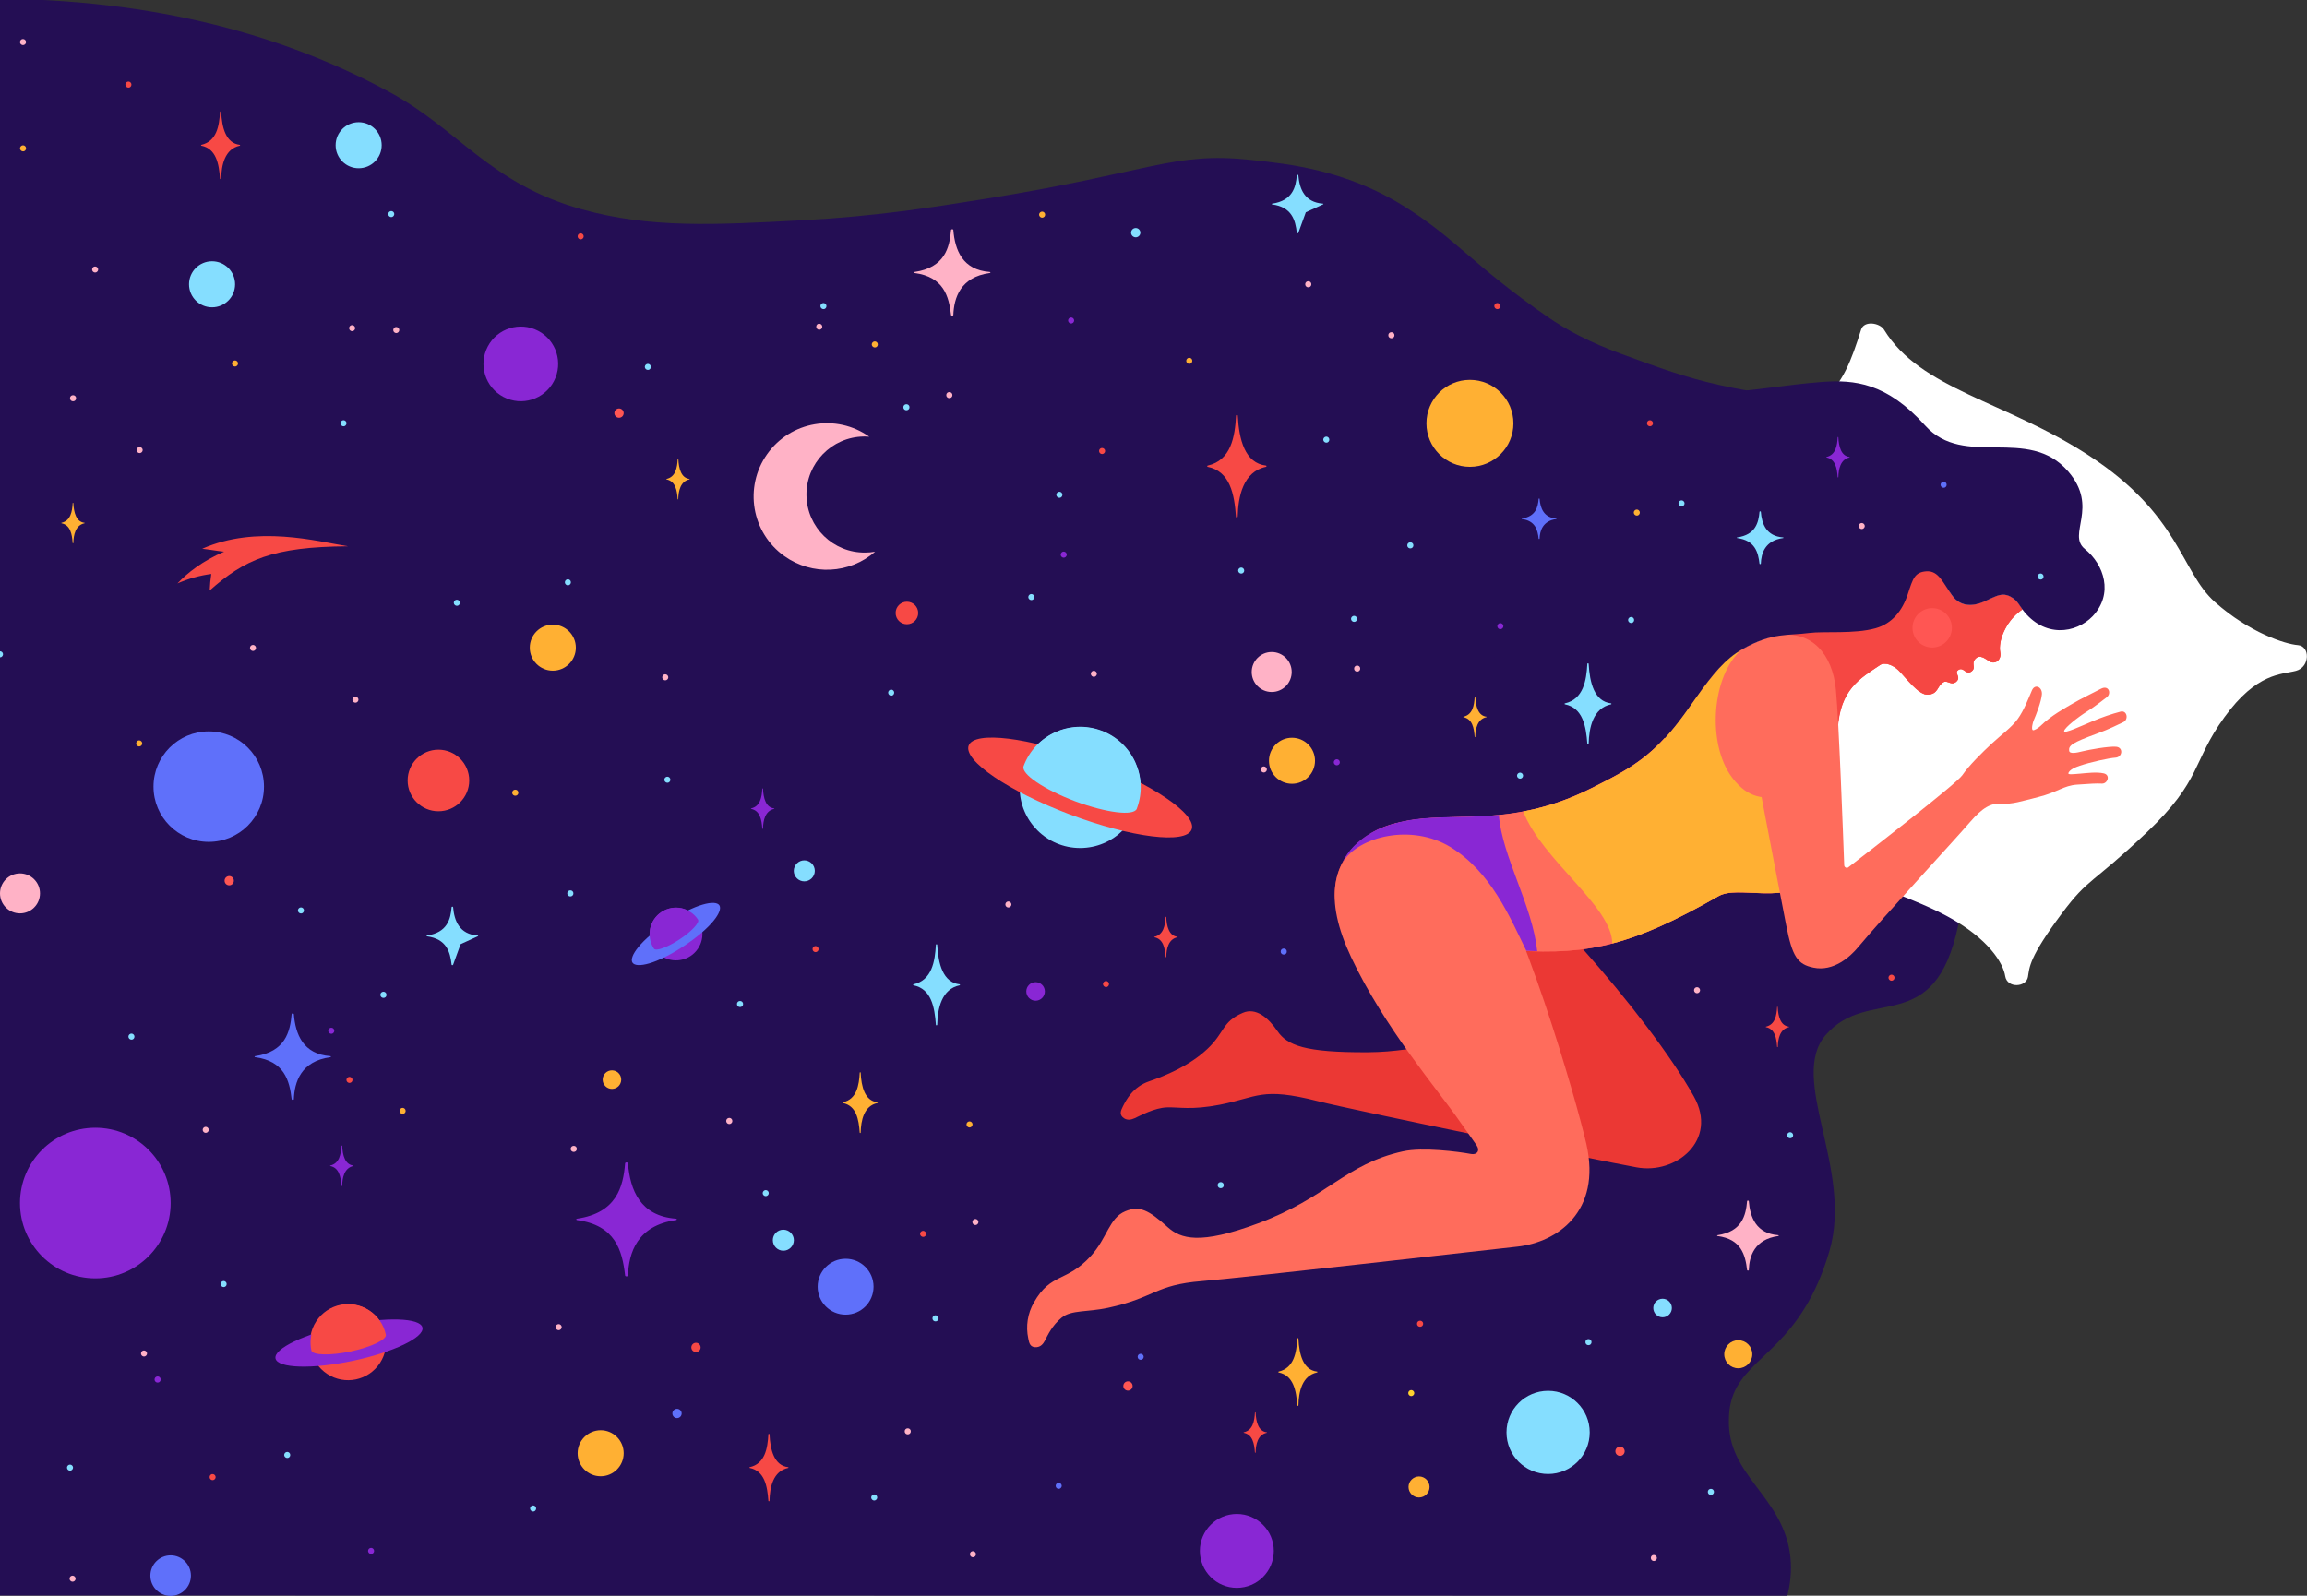 <?xml version="1.0" encoding="utf-8"?>
<!-- Generator: Adobe Illustrator 25.2.3, SVG Export Plug-In . SVG Version: 6.00 Build 0)  -->
<svg version="1.1" id="Layer_1" xmlns="http://www.w3.org/2000/svg" xmlns:xlink="http://www.w3.org/1999/xlink" x="0px" y="0px"
	 viewBox="0 0 2434.7 1684.5" style="enable-background:new 0 0 2434.7 1684.5;" xml:space="preserve">
<rect x="0" y="0" width="2434.7" height="1684.5" fill="#333333" stroke="none"/>
<style type="text/css">
	.st0{fill:#240E54;}
	.st1{fill:#0C1135;}
	.st2{fill:#8927D4;}
	.st3{fill:#5F70FA;}
	.st4{fill:#FFFFFF;}
	.st5{fill:#EB3834;}
	.st6{fill:#FF5653;}
	.st7{fill:#FF6C5C;}
	.st8{fill:#F54743;}
	.st9{fill:#FFB033;}
	.st10{fill:#FFB2C6;}
	.st11{fill:#85DEFF;}
	.st12{fill:#F74945;}
	.st13{fill:#FFD22F;}
	.st14{fill:#F74944;}
</style>
<path class="st0" d="M0-1.3c184.8,1.5,317.6,47.7,411.8,98.9c72.3,39.3,105.6,96.4,201.9,123.3c72.4,20.2,139.7,16.6,233.7,11.6
	c76.2-4.1,134-13.2,191.9-22.5c176.1-28.3,198.2-50,280.8-41.2c40.5,4.3,99.9,10.6,160.8,48.4c55.5,34.4,73,62.4,152.5,117.4
	c19.6,13.6,44,26.7,77.9,39.1c81.5,29.9,102.8,38.1,273.4,57.9c100.1,11.6,156.8,51.6,190.4,94.9c51.1,66-17.6,154.5-69.6,99.8
	c0,0-19.2,256.9-38.8,350.1c-25.2,120.1-94,63.6-139.8,116c-40.2,45.9,29.1,142,3.8,228.2c-29.4,100.3-85,109.5-101.4,151.5
	c-4.9,12.7-4.6,23.5-4.7,26.5c-1.7,59.9,57.6,80.8,64.8,144.3c1,8.8,1.5,23.2-3.1,41.6c-632.2-0.1-1264.3-0.1-1896.5-0.2
	C-6.7,1122.4-3.4,560.6,0-1.3z"/>
<path class="st1" d="M-128.4,1772.4"/>
<path class="st1" d="M132.2,1967.3"/>
<path class="st1" d="M-146,1779.8"/>
<ellipse class="st2" cx="100.6" cy="1270" rx="79.5" ry="79.5"/>
<path class="st3" d="M158.7,1663.3c0,11.8,9.6,21.4,21.4,21.4c11.8,0,21.4-9.6,21.4-21.4s-9.6-21.4-21.4-21.4
	S158.7,1651.5,158.7,1663.3L158.7,1663.3z"/>
<circle class="st2" cx="1305.3" cy="1637.2" r="39"/>
<path class="st1" d="M1795.2,47.6"/>
<path class="st4" d="M2204.4,480.8c96.6,62.8,96.9,122.5,133.2,154.8s74.3,44.4,87.4,45.4s13.1,23.2-2,27.2s-41.2,1.6-75.5,49
	s-23.4,66-81.9,121.5s-61.1,47.3-89.8,85.8c-34.8,46.7-33.9,56.6-35.6,66.8c-1.9,11.1-22,12.2-24-0.9s-17-39.6-62.4-63.8
	c-45.4-24.2-95.8-33.3-138.2-71.6s-117.7-168.8-153.3-206c-26.9-28-56.9-34.2-68.6-36.9c-5.9-1.4-9.2-18.7-1.1-21.7
	s59.6,2.1,107-63.5s88.6-116.1,122.6-143.3c22.8-18.3,31.9-43.9,41.9-75.6c3.1-10,19.8-7.2,24.2,0
	C2026.8,411.1,2115.9,423.2,2204.4,480.8z"/>
<path class="st5" d="M1185,1168.1c3.4-6.8,10.5-20.7,27.7-26.6s42.4-16.3,61.3-34s15.3-28.7,37.6-38.3c13.9-6,26.9,5.2,36.5,19.2
	c10.4,15.2,29.2,22.7,95,22.4c60.2-0.2,87.8-20.2,120.9,2.1c9.8,6.6-47.8-28-109-83.2c-49.5-44.6-59.3-97.5-29.2-132.6
	c22-25.7,67.6-43.3,113-17.3c64,36.6,201.8,193.5,248.8,277.6c26,46.4-18.9,82.6-60.4,74.9c-48.6-9-297.2-59.9-336.5-69.9
	c-59.7-15.2-63.2-4-103.4,3.8c-30.1,5.8-42.6,2.4-55.7,2.8s-28,8.6-34.1,11.4c-3.7,1.7-7.4,2.3-10.9,0.3
	C1180.6,1177,1182.9,1172.4,1185,1168.1z"/>
<path class="st6" d="M1680.4,831.7c41.8-21.1,66-33.5,101.6-84.3c22.5-32.1,36.6-50.9,57.2-62.4c33.2-18.4,47.9-13.6,71.4-18.1
	c15.2-2.9,21.3-2.3,46.6-25.1c6.5-5.7,12-12.5,16.4-20c10.8,1.7,22.5-0.1,34.4-7.6c11.7-7.4,8.9-15.3,27.3-14.2
	c13,0.8,15.1,15.3,24.7,28.7c8.9,12.5,22.2,11.4,32.8,6.8c14.2-6,21.3-12.4,33.3-2.5c3.4,2.8,5.8,6.5,8.1,10.4
	c-1.2,0.8-2.6,1.9-4.4,3.4c-12.7,10.3-21.2,29.1-18.9,41.9c1.5,8.2-5.5,12.7-10.9,9.7c-4.3-2.4-10.4-8.5-15.5-2.7
	c-4.6,5.2,1.4,9.2-4,13.1c-5.9,4.3-8.2-5.5-13.9-1.5c-4.8,3.3,3.8,7.5-2.4,12.6c-5.1,4.1-9.1-2.3-13.3,0.3
	c-7.2,4.5-5.1,12.4-16.4,13.1c-9.9,0.6-23.4-18.4-30.9-25.7c-5.6-5.5-14.4-9-19.5-5.6c-21.3,14.3-43,25.9-44.9,69.9
	c-0.7,16.9-6.4,30-5.7,67.9c0.6,29.5,7.1,70-12.8,86.2c-38.1,30.9-85.5,7.7-107.3,20.1c-87.9,50-133.7,62.6-213.7,57.2
	c-21-41.9-156.2-76.1-150.9-124.5C1511.8,845.7,1577.7,883.6,1680.4,831.7z"/>
<path class="st7" d="M1449.1,878.6c62.6-32.9,128.6,4.9,231.3-47c20.5-10.3,36.7-18.6,52.1-30.3c9.2,24,21.6,46.7,36.7,67.5
	c10.3,15.5,31,25.8,46.5,31c31,5.2,67.1,0,67.1-31c9-67.1,6.2-134.3-4.7-198c10.9-1.7,20.6-1.6,32.4-3.9
	c15.2-2.9,21.3-2.3,46.6-25.1c6.5-5.7,12-12.5,16.4-20c10.8,1.7,22.5-0.1,34.4-7.6c11.7-7.4,8.9-15.3,27.3-14.2
	c13,0.8,15.1,15.3,24.7,28.7c8.9,12.5,22.2,11.4,32.8,6.8c14.2-6,21.3-12.4,33.3-2.5c3.4,2.8,5.8,6.5,8.1,10.4
	c-1.2,0.8-2.6,1.9-4.4,3.4c-12.7,10.3-21.2,29.1-18.9,41.9c1.5,8.2-5.5,12.7-10.9,9.7c-4.3-2.4-10.4-8.5-15.5-2.7
	c-4.6,5.2,1.4,9.2-4,13.1c-5.9,4.4-8.2-5.5-13.9-1.5c-4.8,3.3,3.8,7.5-2.4,12.6c-5.1,4.1-9.1-2.3-13.3,0.3
	c-7.2,4.5-5.1,12.4-16.4,13.1c-9.9,0.6-23.4-18.4-30.9-25.7c-5.6-5.5-14.4-9-19.5-5.6c-21.3,14.3-43,25.9-44.9,69.9
	c-0.7,16.9-6.4,30-5.7,67.9c0.6,29.5,7.1,70-12.8,86.2c-38.1,30.9-85.5,7.7-107.3,20.1c-87.9,50-133.7,62.6-213.7,57.2
	C1579.1,961.3,1443.9,927.1,1449.1,878.6z"/>
<path class="st7" d="M1882.9,868.8c0,31-36.2,36.2-67.1,31c-15.5-5.2-36.2-15.5-46.5-31c-15.2-20.8-27.5-43.4-36.7-67.5
	c16.1-12.2,31.3-28.1,49.5-54c22.5-32.1,36.6-50.9,57.2-62.4c16.4-9.1,28.3-12.5,39-14.2C1889.2,734.5,1891.9,801.7,1882.9,868.8z"
	/>
<path class="st8" d="M1899.1,674.9c0-3.1-8.3-7-28.6-2.6c14.4-3.4,25.6-2.6,40.2-5.4c15.2-2.9,22.9,2.5,48.2-20.3
	c7.6-6.9,8.3-21.7,14.8-24.8c9.9-4.7,22.5-0.1,34.4-7.6c11.7-7.4,8.9-15.3,27.3-14.2c13,0.8,15.1,15.3,24.7,28.7
	c8.9,12.5,22.2,11.4,32.8,6.8c14.2-6,21.3-12.4,33.3-2.5c3.4,2.8,5.8,6.5,8.1,10.4c-1.2,0.8-2.6,1.9-4.4,3.4
	c-12.7,10.3-21.2,29.1-18.9,41.9c1.5,8.2-5.5,12.7-10.9,9.7c-4.3-2.4-10.4-8.5-15.5-2.7c-4.6,5.2,1.4,9.2-4,13.1
	c-5.9,4.4-8.2-5.5-13.9-1.5c-4.8,3.3,3.8,7.5-2.4,12.6c-5.1,4.1-9.1-2.3-13.3,0.3c-7.2,4.5-5.1,12.4-16.4,13.1
	c-9.9,0.6-23.4-18.4-30.9-25.7c-5.6-5.5-14.4-9-19.5-5.6c-20.8,14-41.8,25.4-44.6,66.7C1918.5,741.1,1909.1,711.6,1899.1,674.9z"/>
<path class="st6" d="M2032.1,682.3c10.8,3.9,22.7-1.7,26.6-12.5s-1.7-22.7-12.5-26.6c-10.8-3.9-22.7,1.7-26.6,12.5l0,0l0,0
	C2015.7,666.5,2021.3,678.4,2032.1,682.3L2032.1,682.3L2032.1,682.3L2032.1,682.3z"/>
<path class="st9" d="M1895.3,833.1C1895.2,832,1895.6,832.1,1895.3,833.1z"/>
<path class="st9" d="M1680.4,831.7c41.8-21.1,66-33.5,101.6-84.3c22.1-31.5,36.2-50.3,56.2-61.8c-32,27.5-37,100-10,135.5
	c17.4,23,35,22.2,51.9,19.4c11.8-1.9,14.7-5.7,15.2-7.4c0.1,1.8,1.2,6.6,7.2,17.1c5.6,9.7,10.2,56.3,9,82.2
	c-36.2,20.8-77.7,2.2-97.8,13.6c-45,25.6-79,41.4-112.2,49.9c-0.1-39-74-87.9-94-139.3C1632.9,851.9,1657.5,843.4,1680.4,831.7z"/>
<path class="st7" d="M1085.2,1413c-2.8-13-0.7-26.5,5.9-38c18.1-31.9,34.4-20.9,60.2-49.2c17.4-19.2,19.2-40,36.2-47.1
	c15.3-6.4,24.8-1.2,44.8,16.7c13.8,12.3,33.7,19,95.5-4c73.1-27.2,91.8-62.5,152.8-76c21-4.6,58.6,0.3,71.9,2.8
	c6,1.1,9.9-3.1,5.7-9.4c-5.5-8.1-8.7-12.1-17.5-24.8c-23.2-33.6-79.9-99.2-114.9-173.8c-28.3-60.3-22.8-104.2,23.5-131.5
	c29.2-17.2,79.2-20.4,110.9,21.2c44.8,58.5,103.4,261.3,114,307.9c16.1,71.5-30.9,103.6-72.9,108.2s-292.4,33.2-332.9,36.4
	c-49.9,4-49.1,17.4-99.1,28.2c-21.9,4.7-38.7,2.1-48.8,10.3s-14.7,18.4-17.8,24.4c-1.9,3.6-4.5,6.4-8.5,6.8
	C1087.1,1422.8,1086.1,1417.8,1085.2,1413z"/>
<path class="st7" d="M1878.5,671c33.2-5.4,55.4,19.4,59,56.9c3.2,33.3,7.8,158,8.8,185.5c0,1.5,1.3,2.7,2.8,2.7l0,0l0,0
	c0.6,0,1.2-0.2,1.6-0.6c21.2-16.3,114.1-88.1,120.2-97.1c6.9-10.2,21.3-24.3,31.2-33.5s20.6-16.7,27.3-25.9s11.8-22.8,15-30.2
	s11.2-3.5,10.5,4.3s-6.1,21.6-8.6,27.3c-0.9,2-2.7,8.9-1.1,10.3c1.2,1,6.5-2.6,8.1-4.2c11.2-11.1,26.5-19.3,34.5-24
	s20.9-11,29.4-15.4s11.3,5.2,6.1,9c-3.6,2.6-12.1,9.6-21.1,15.2s-22.8,16.5-23.8,20.2c-1.1,4,18.7-5.5,30.4-10.3
	c9.5-4,19.3-7.4,29.2-10c6.9-1.6,8.7,8.5,2.7,11.2s-13.8,7-28.1,12.2c-25.6,9.4-29.7,12.3-28.9,18c0.6,3.6,7.8,2.1,14.2,0.5
	s27.1-5.4,35.2-4.8s6.8,11-0.4,11.5s-26.4,4.7-37.6,8.5c-8.2,2.7-11.2,5.3-12.2,7.7c-0.9,2,4.3,1.3,12.2,0.7c7-0.6,17.7-2,25.1-0.3
	s4.1,11.1-2,10.8s-11.9,0.1-26.2,1.1s-20.5,8-40.9,13.1c-17.6,4.4-27.7,7.8-38.8,7s-20,4.1-33.1,19.3
	c-19.2,22.2-91.3,99.9-118.4,132.4c-8.1,9.8-25.7,25.8-46.9,21.4c-17-3.5-22.4-11.6-28.9-45.1c-6.6-34.6-39.8-203.5-43-233
	C1837.7,704.4,1846.5,676.1,1878.5,671z"/>
<path class="st0" d="M2134.4,643.4c-2.7-3.6-4.7-7.6-8.1-10.4c-12.1-9.9-19.2-3.6-33.3,2.5c-10.6,4.5-23.9,5.6-32.8-6.8
	c-9.6-13.3-14.2-26.5-27.2-25.6c-12.4,0.9-14.2,7.6-19.6,24.1c-5.7,17.4-16.5,31.1-34,36c-22.4,6.3-54.7,3-70,5
	c-23.2,3.1-38.2-0.9-70,16.8l-1,0.6l0,0c-17.5,10-30.4,25.6-48.2,50.5c-2.5,3.6-5.2,7.3-8,11.3c-6.7,9.5-13,17.7-19,24.8
	c-2.1,2.4-4.1,4.7-6.1,6.9l-186.6-88.2l167.6-300c40.2,40,111.2,17.7,184.8,12.3c34.3-2.5,68.2,0.8,108.8,46
	c41.4,46,108.6-0.5,150.9,48.4c33.1,38.2-1.5,66.4,17.6,81.9c20.4,16.5,30.6,47.3,8.3,71C2190.9,668.8,2157.2,673.8,2134.4,643.4z"
	/>
<circle class="st10" cx="1342.1" cy="709.4" r="21.1"/>
<path class="st3" d="M862.9,1358.3c0,16.3,13.2,29.5,29.5,29.5s29.5-13.2,29.5-29.5s-13.2-29.5-29.5-29.5
	C876.2,1328.8,862.9,1342,862.9,1358.3L862.9,1358.3z"/>
<circle class="st9" cx="645.8" cy="1139.7" r="9.8"/>
<circle class="st11" cx="1754.6" cy="1380.8" r="9.8"/>
<path class="st6" d="M1185.5,1463.1c0,2.7,2.2,4.9,4.9,4.9s4.9-2.2,4.9-4.9s-2.2-4.9-4.9-4.9l0,0
	C1187.7,1458.2,1185.5,1460.4,1185.5,1463.1L1185.5,1463.1L1185.5,1463.1L1185.5,1463.1z"/>
<path class="st3" d="M709.6,1492.1c0,2.7,2.2,4.9,4.9,4.9s4.9-2.2,4.9-4.9c0-2.7-2.2-4.9-4.9-4.9l0,0
	C711.8,1487.2,709.6,1489.4,709.6,1492.1L709.6,1492.1z"/>
<path class="st6" d="M1704.8,1532c0,2.7,2.2,4.9,4.9,4.9s4.9-2.2,4.9-4.9s-2.2-4.9-4.9-4.9l0,0
	C1707,1527.1,1704.8,1529.2,1704.8,1532L1704.8,1532z"/>
<path class="st6" d="M237,929.7c0,2.7,2.2,4.9,4.9,4.9s4.9-2.2,4.9-4.9s-2.2-4.9-4.9-4.9S237,927,237,929.7L237,929.7z"/>
<path class="st10" d="M263.8,684c0,1.8,1.5,3.2,3.2,3.2s3.2-1.5,3.2-3.2s-1.5-3.2-3.2-3.2l0,0C265.3,680.8,263.8,682.2,263.8,684
	L263.8,684z"/>
<path class="st10" d="M144.2,475.1c0,1.8,1.5,3.2,3.2,3.2s3.2-1.5,3.2-3.2s-1.5-3.2-3.2-3.2l0,0l0,0
	C145.7,471.8,144.2,473.3,144.2,475.1L144.2,475.1L144.2,475.1z"/>
<path class="st9" d="M143.7,784.8c0,1.8,1.5,3.2,3.2,3.2s3.2-1.5,3.2-3.2s-1.5-3.2-3.2-3.2l0,0C145.2,781.5,143.8,783,143.7,784.8
	L143.7,784.8L143.7,784.8L143.7,784.8z"/>
<path class="st10" d="M371.9,738.6c0,1.8,1.5,3.2,3.2,3.2s3.2-1.5,3.2-3.2s-1.5-3.2-3.2-3.2l0,0
	C373.4,735.4,371.9,736.8,371.9,738.6z"/>
<path class="st10" d="M1151.2,711.3c0,1.8,1.5,3.2,3.2,3.2s3.2-1.5,3.2-3.2s-1.5-3.2-3.2-3.2l0,0l0,0
	C1152.6,708.1,1151.2,709.5,1151.2,711.3L1151.2,711.3L1151.2,711.3z"/>
<path class="st10" d="M213.9,1192.7c0,1.8,1.5,3.2,3.2,3.2s3.2-1.5,3.2-3.2s-1.5-3.2-3.2-3.2l0,0
	C215.4,1189.5,213.9,1190.9,213.9,1192.7L213.9,1192.7z"/>
<path class="st10" d="M368.4,346.4c0,1.8,1.5,3.2,3.2,3.2s3.2-1.5,3.2-3.2s-1.5-3.2-3.2-3.2l0,0
	C369.8,343.2,368.4,344.6,368.4,346.4L368.4,346.4L368.4,346.4z"/>
<path class="st12" d="M221.2,1559.3c0,1.8,1.5,3.2,3.2,3.2s3.2-1.5,3.2-3.2s-1.5-3.2-3.2-3.2l0,0
	C222.6,1556,221.2,1557.5,221.2,1559.3L221.2,1559.3z"/>
<path class="st10" d="M586.4,1401c0,1.8,1.5,3.2,3.2,3.2s3.2-1.5,3.2-3.2s-1.5-3.2-3.2-3.2C587.8,1397.8,586.4,1399.2,586.4,1401
	L586.4,1401z"/>
<path class="st12" d="M609.6,249.5c0,1.8,1.5,3.2,3.2,3.2s3.2-1.5,3.2-3.2s-1.5-3.2-3.2-3.2l0,0l0,0
	C611.1,246.2,609.6,247.7,609.6,249.5z"/>
<path class="st10" d="M698.9,715c0,1.8,1.5,3.2,3.2,3.2s3.2-1.5,3.2-3.2s-1.5-3.2-3.2-3.2l0,0l0,0
	C700.4,711.7,698.9,713.2,698.9,715L698.9,715L698.9,715z"/>
<path class="st10" d="M415,348.4c0,1.8,1.5,3.2,3.2,3.2s3.2-1.5,3.2-3.2s-1.5-3.2-3.2-3.2l0,0C416.5,345.1,415.1,346.6,415,348.4
	L415,348.4L415,348.4L415,348.4z"/>
<circle class="st9" cx="543.8" cy="836.8" r="3.2"/>
<path class="st10" d="M1061,954.8c0,1.8,1.5,3.2,3.2,3.2s3.2-1.5,3.2-3.2s-1.5-3.2-3.2-3.2l0,0l0,0
	C1062.5,951.6,1061,953,1061,954.8z"/>
<circle class="st10" cx="1001.9" cy="417.1" r="3.2"/>
<path class="st2" d="M1119.4,585.5c0,1.8,1.5,3.2,3.2,3.2s3.2-1.5,3.2-3.2s-1.5-3.2-3.2-3.2l0,0l0,0
	C1120.9,582.2,1119.5,583.7,1119.4,585.5L1119.4,585.5L1119.4,585.5z"/>
<path class="st10" d="M148.8,1428.8c0,1.8,1.5,3.2,3.2,3.2s3.2-1.5,3.2-3.2s-1.5-3.2-3.2-3.2l0,0
	C150.3,1425.5,148.8,1427,148.8,1428.8L148.8,1428.8z"/>
<path class="st10" d="M73.4,1666.5c0,1.8,1.5,3.2,3.2,3.2c1.8,0,3.2-1.5,3.2-3.2s-1.5-3.2-3.2-3.2
	C74.8,1663.3,73.4,1664.7,73.4,1666.5L73.4,1666.5z"/>
<path class="st10" d="M1330.6,812.3c0,1.8,1.5,3.2,3.2,3.2s3.2-1.5,3.2-3.2s-1.5-3.2-3.2-3.2C1332.1,809,1330.6,810.5,1330.6,812.3
	C1330.6,812.2,1330.6,812.3,1330.6,812.3z"/>
<path class="st10" d="M97.2,284.5c0,1.8,1.5,3.2,3.2,3.2s3.2-1.5,3.2-3.2s-1.5-3.2-3.2-3.2l0,0l0,0
	C98.7,281.2,97.2,282.7,97.2,284.5L97.2,284.5L97.2,284.5z"/>
<path class="st12" d="M857.5,1001.9c0,1.8,1.5,3.2,3.2,3.2s3.2-1.5,3.2-3.2s-1.5-3.2-3.2-3.2l0,0
	C859,998.7,857.5,1000.1,857.5,1001.9L857.5,1001.9L857.5,1001.9z"/>
<circle class="st10" cx="605.5" cy="1212.8" r="3.2"/>
<circle class="st10" cx="958" cy="1511" r="3.2"/>
<path class="st12" d="M1738.1,446.8c0,1.8,1.5,3.2,3.2,3.2s3.2-1.5,3.2-3.2s-1.5-3.2-3.2-3.2l0,0
	C1739.6,443.5,1738.1,445,1738.1,446.8L1738.1,446.8z"/>
<path class="st10" d="M766.4,1183.3c0,1.8,1.4,3.3,3.2,3.3s3.3-1.4,3.3-3.2c0-1.8-1.4-3.3-3.2-3.3c0,0,0,0-0.1,0
	C767.8,1180.1,766.4,1181.6,766.4,1183.3C766.3,1183.4,766.3,1183.4,766.4,1183.3L766.4,1183.3z"/>
<path class="st13" d="M1486.2,1470.6c0,1.8,1.5,3.2,3.2,3.2s3.2-1.5,3.2-3.2s-1.5-3.2-3.2-3.2l0,0
	C1487.7,1467.4,1486.2,1468.8,1486.2,1470.6L1486.2,1470.6z"/>
<path class="st10" d="M861.4,344.9c0,1.8,1.5,3.2,3.2,3.2s3.2-1.5,3.2-3.2s-1.5-3.2-3.2-3.2l0,0l0,0
	C862.8,341.6,861.4,343,861.4,344.9C861.4,344.8,861.4,344.8,861.4,344.9L861.4,344.9L861.4,344.9z"/>
<path class="st10" d="M1023.6,1640.7c0,1.8,1.5,3.2,3.2,3.2s3.2-1.5,3.2-3.2s-1.5-3.2-3.2-3.2l0,0
	C1025.1,1637.4,1023.6,1638.8,1023.6,1640.7C1023.6,1640.6,1023.6,1640.6,1023.6,1640.7z"/>
<path class="st10" d="M1742.2,1644.7c0,1.8,1.5,3.2,3.2,3.2s3.2-1.5,3.2-3.2s-1.5-3.2-3.2-3.2l0,0
	C1743.6,1641.4,1742.2,1642.8,1742.2,1644.7C1742.2,1644.6,1742.2,1644.6,1742.2,1644.7L1742.2,1644.7z"/>
<circle class="st3" cx="1354.8" cy="1004.5" r="3.2"/>
<circle class="st10" cx="1432.3" cy="705.8" r="3.2"/>
<path class="st2" d="M1580.2,661c0,1.8,1.5,3.2,3.2,3.2s3.2-1.5,3.2-3.2s-1.5-3.2-3.2-3.2l0,0l0,0
	C1581.7,657.8,1580.3,659.2,1580.2,661L1580.2,661z"/>
<path class="st12" d="M1159.9,476.1c0,1.8,1.5,3.2,3.2,3.2s3.2-1.5,3.2-3.2s-1.5-3.2-3.2-3.2l0,0l0,0
	C1161.4,472.8,1159.9,474.3,1159.9,476.1L1159.9,476.1L1159.9,476.1z"/>
<circle class="st10" cx="1468.4" cy="353.9" r="3.2"/>
<path class="st10" d="M1961.6,555.3c0,1.8,1.5,3.2,3.2,3.2s3.2-1.5,3.2-3.2s-1.5-3.2-3.2-3.2l0,0
	C1963.1,552.1,1961.6,553.5,1961.6,555.3L1961.6,555.3z"/>
<circle class="st12" cx="1498.7" cy="1397.4" r="3.2"/>
<path class="st3" d="M1200.6,1432.3c0,1.8,1.5,3.2,3.2,3.2s3.2-1.5,3.2-3.2s-1.5-3.2-3.2-3.2l0,0
	C1202.1,1429,1200.6,1430.5,1200.6,1432.3C1200.6,1432.2,1200.6,1432.3,1200.6,1432.3z"/>
<path class="st10" d="M1026.2,1290c0,1.8,1.5,3.2,3.2,3.2s3.2-1.5,3.2-3.2s-1.5-3.2-3.2-3.2l0,0l0,0
	C1027.7,1286.8,1026.2,1288.2,1026.2,1290L1026.2,1290L1026.2,1290z"/>
<path class="st3" d="M1114.1,1568.5c0,1.8,1.5,3.2,3.2,3.2s3.2-1.5,3.2-3.2s-1.5-3.2-3.2-3.2S1114.1,1566.7,1114.1,1568.5
	L1114.1,1568.5z"/>
<path class="st9" d="M1023.2,1183.8c1.8,0,3.2,1.5,3.2,3.2s-1.5,3.2-3.2,3.2c-1.8,0-3.2-1.5-3.2-3.2S1021.4,1183.8,1023.2,1183.8z"
	/>
<path class="st10" d="M1787.8,1045.3c0,1.8,1.5,3.2,3.2,3.2s3.2-1.5,3.2-3.2s-1.5-3.2-3.2-3.2l0,0
	C1789.2,1042.1,1787.8,1043.5,1787.8,1045.3L1787.8,1045.3L1787.8,1045.3z"/>
<path class="st11" d="M707.5,823.1c0-1.8-1.5-3.2-3.2-3.2s-3.2,1.5-3.2,3.2s1.5,3.2,3.2,3.2l0,0l0,0
	C706,826.4,707.5,824.9,707.5,823.1z"/>
<path class="st11" d="M811.3,1259.5c0-1.8-1.5-3.2-3.2-3.2s-3.2,1.5-3.2,3.2s1.5,3.2,3.2,3.2S811.3,1261.3,811.3,1259.5z"/>
<path class="st12" d="M977.4,1302.5c0-1.8-1.5-3.2-3.2-3.2s-3.2,1.5-3.2,3.2s1.5,3.2,3.2,3.2l0,0
	C976,1305.8,977.4,1304.3,977.4,1302.5z"/>
<circle class="st11" cx="781" cy="1059.9" r="3.2"/>
<path class="st12" d="M372,1140c0-1.8-1.5-3.2-3.2-3.2s-3.2,1.5-3.2,3.2s1.5,3.2,3.2,3.2l0,0l0,0C370.5,1143.2,372,1141.8,372,1140
	L372,1140z"/>
<path class="st11" d="M1121.2,522.3c0-1.8-1.5-3.2-3.2-3.2s-3.2,1.5-3.2,3.2s1.5,3.2,3.2,3.2l0,0
	C1119.7,525.6,1121.2,524.1,1121.2,522.3z"/>
<path class="st11" d="M1091.6,630.3c0-1.8-1.5-3.2-3.2-3.2s-3.2,1.5-3.2,3.2s1.5,3.2,3.2,3.2l0,0l0,0
	C1090.1,633.6,1091.6,632.1,1091.6,630.3z"/>
<circle class="st11" cx="956.6" cy="429.9" r="3.2"/>
<path class="st11" d="M239.2,1355.5c0-1.8-1.5-3.2-3.2-3.2s-3.2,1.5-3.2,3.2s1.5,3.2,3.2,3.2
	C237.8,1358.7,239.2,1357.3,239.2,1355.5z"/>
<path class="st11" d="M602.5,614.7c0-1.8-1.5-3.2-3.2-3.2s-3.2,1.5-3.2,3.2s1.5,3.2,3.2,3.2l0,0C601,617.9,602.5,616.5,602.5,614.7z
	"/>
<path class="st11" d="M943.7,731.2c0-1.8-1.5-3.2-3.2-3.2s-3.2,1.5-3.2,3.2s1.5,3.2,3.2,3.2l0,0C942.2,734.5,943.7,733,943.7,731.2z
	"/>
<path class="st11" d="M485.3,636.3c0-1.8-1.5-3.2-3.2-3.2s-3.2,1.5-3.2,3.2s1.5,3.2,3.2,3.2l0,0l0,0
	C483.9,639.6,485.3,638.1,485.3,636.3z"/>
<circle class="st11" cx="601.9" cy="943.1" r="3.2"/>
<path class="st11" d="M320.8,961.1c0-1.8-1.5-3.2-3.2-3.2s-3.2,1.5-3.2,3.2s1.5,3.2,3.2,3.2C319.3,964.4,320.8,962.9,320.8,961.1z"
	/>
<path class="st2" d="M169.6,1456.3c0-1.8-1.4-3.3-3.2-3.3s-3.3,1.4-3.3,3.2s1.4,3.3,3.2,3.3l0,0
	C168.1,1459.6,169.6,1458.1,169.6,1456.3L169.6,1456.3z"/>
<path class="st11" d="M925.8,1580.8c0-1.8-1.5-3.2-3.2-3.2s-3.2,1.5-3.2,3.2s1.5,3.2,3.2,3.2l0,0
	C924.3,1584,925.8,1582.5,925.8,1580.8z"/>
<path class="st11" d="M407.9,1050.2c0-1.8-1.4-3.3-3.2-3.3s-3.3,1.4-3.3,3.2s1.4,3.3,3.2,3.3l0,0
	C406.5,1053.5,407.9,1052,407.9,1050.2L407.9,1050.2z"/>
<path class="st12" d="M1170.4,1038.8c0-1.8-1.5-3.2-3.2-3.2s-3.2,1.5-3.2,3.2s1.5,3.2,3.2,3.2l0,0
	C1168.9,1042.1,1170.4,1040.6,1170.4,1038.8z"/>
<path class="st11" d="M416.1,226c0-1.8-1.5-3.2-3.2-3.2s-3.2,1.5-3.2,3.2s1.5,3.2,3.2,3.2l0,0l0,0C414.6,229.2,416,227.8,416.1,226z
	"/>
<path class="st11" d="M1607.4,818.8c0-1.8-1.5-3.2-3.2-3.2s-3.2,1.5-3.2,3.2s1.5,3.2,3.2,3.2l0,0
	C1605.9,822,1607.4,820.6,1607.4,818.8z"/>
<path class="st2" d="M1414,804.7c0-1.8-1.5-3.2-3.2-3.2s-3.2,1.5-3.2,3.2s1.5,3.2,3.2,3.2l0,0l0,0
	C1412.6,807.9,1414,806.5,1414,804.7z"/>
<circle class="st11" cx="1288.3" cy="1251.1" r="3.2"/>
<path class="st12" d="M1999.4,1032.1c0-1.8-1.5-3.2-3.2-3.2s-3.2,1.5-3.2,3.2s1.5,3.2,3.2,3.2l0,0
	C1997.9,1035.3,1999.4,1033.9,1999.4,1032.1z"/>
<circle class="st11" cx="1676.4" cy="1416.8" r="3.2"/>
<circle class="st11" cx="1805.6" cy="1574.9" r="3.2"/>
<path class="st3" d="M2054.4,511.7c0-1.8-1.5-3.2-3.2-3.2s-3.2,1.5-3.2,3.2c0,1.8,1.5,3.2,3.2,3.2l0,0l0,0
	C2053,515,2054.4,513.5,2054.4,511.7z"/>
<path class="st11" d="M1892.4,1198.4c0-1.8-1.5-3.2-3.2-3.2s-3.2,1.5-3.2,3.2s1.5,3.2,3.2,3.2l0,0
	C1891,1201.7,1892.4,1200.2,1892.4,1198.4L1892.4,1198.4z"/>
<path class="st11" d="M365.7,446.8c0-1.8-1.5-3.2-3.2-3.2s-3.2,1.5-3.2,3.2s1.5,3.2,3.2,3.2l0,0l0,0
	C364.2,450.1,365.6,448.6,365.7,446.8L365.7,446.8z"/>
<path class="st11" d="M872.2,323.1c0-1.8-1.5-3.2-3.2-3.2s-3.2,1.5-3.2,3.2s1.5,3.2,3.2,3.2l0,0
	C870.8,326.4,872.2,324.9,872.2,323.1L872.2,323.1z"/>
<path class="st9" d="M1103,226.6c0-1.8-1.5-3.2-3.2-3.2s-3.2,1.5-3.2,3.2s1.5,3.2,3.2,3.2l0,0l0,0
	C1101.5,229.8,1103,228.4,1103,226.6z"/>
<path class="st9" d="M926.4,363.6c0-1.8-1.5-3.2-3.2-3.2s-3.2,1.5-3.2,3.2s1.5,3.2,3.2,3.2l0,0l0,0
	C925,366.9,926.4,365.4,926.4,363.6L926.4,363.6z"/>
<path class="st11" d="M686.9,387.3c0-1.8-1.5-3.2-3.2-3.2s-3.2,1.5-3.2,3.2s1.5,3.2,3.2,3.2l0,0
	C685.5,390.6,686.9,389.1,686.9,387.3z"/>
<path class="st11" d="M2156.7,608.6c0-1.8-1.5-3.2-3.2-3.2s-3.2,1.5-3.2,3.2s1.5,3.2,3.2,3.2l0,0
	C2155.3,611.9,2156.7,610.4,2156.7,608.6z"/>
<path class="st11" d="M141.9,1094.3c0-1.8-1.5-3.2-3.2-3.2s-3.2,1.5-3.2,3.2s1.5,3.2,3.2,3.2
	C140.5,1097.6,141.9,1096.1,141.9,1094.3z"/>
<path class="st9" d="M251.2,383.7c0-1.8-1.5-3.2-3.2-3.2s-3.2,1.5-3.2,3.2s1.5,3.2,3.2,3.2l0,0l0,0
	C249.7,386.9,251.2,385.5,251.2,383.7L251.2,383.7z"/>
<circle class="st11" cx="987.3" cy="1391.7" r="3.2"/>
<path class="st11" d="M306.3,1535.9c0-1.8-1.5-3.2-3.2-3.2s-3.2,1.5-3.2,3.2s1.5,3.2,3.2,3.2l0,0
	C304.9,1539.2,306.3,1537.7,306.3,1535.9L306.3,1535.9z"/>
<path class="st11" d="M77.1,1549.3c0-1.8-1.5-3.2-3.2-3.2c-1.8,0-3.2,1.5-3.2,3.2s1.5,3.2,3.2,3.2l0,0
	C75.6,1552.5,77,1551.1,77.1,1549.3L77.1,1549.3z"/>
<path class="st2" d="M352.8,1088.1c0-1.8-1.5-3.2-3.2-3.2s-3.2,1.5-3.2,3.2s1.5,3.2,3.2,3.2l0,0l0,0
	C351.3,1091.4,352.8,1089.9,352.8,1088.1z"/>
<path class="st9" d="M1258.3,380.9c0-1.8-1.5-3.2-3.2-3.2s-3.2,1.5-3.2,3.2s1.5,3.2,3.2,3.2l0,0
	C1256.8,384.2,1258.3,382.7,1258.3,380.9z"/>
<path class="st11" d="M1313.1,602.3c0-1.8-1.5-3.2-3.2-3.2s-3.2,1.5-3.2,3.2s1.5,3.2,3.2,3.2l0,0l0,0
	C1311.7,605.5,1313.1,604.1,1313.1,602.3z"/>
<path class="st9" d="M1730.6,541.1c0-1.8-1.5-3.2-3.2-3.2s-3.2,1.5-3.2,3.2s1.5,3.2,3.2,3.2l0,0
	C1729.1,544.4,1730.6,542.9,1730.6,541.1z"/>
<path class="st9" d="M428.1,1172.7c0-1.8-1.5-3.2-3.2-3.2s-3.2,1.5-3.2,3.2s1.5,3.2,3.2,3.2l0,0
	C426.7,1175.9,428.1,1174.5,428.1,1172.7L428.1,1172.7z"/>
<path class="st2" d="M1133.6,338.3c0-1.8-1.5-3.2-3.2-3.2s-3.2,1.5-3.2,3.2s1.5,3.2,3.2,3.2l0,0
	C1132.1,341.5,1133.6,340.1,1133.6,338.3z"/>
<path class="st11" d="M1432.2,653.3c0-1.8-1.5-3.2-3.2-3.2s-3.2,1.5-3.2,3.2s1.5,3.2,3.2,3.2l0,0
	C1430.8,656.6,1432.2,655.1,1432.2,653.3z"/>
<path class="st11" d="M565.8,1592.4c0-1.8-1.5-3.2-3.2-3.2s-3.2,1.5-3.2,3.2s1.5,3.2,3.2,3.2l0,0
	C564.3,1595.7,565.8,1594.2,565.8,1592.4L565.8,1592.4z"/>
<circle class="st11" cx="1488.4" cy="575.7" r="3.2"/>
<path class="st11" d="M1724.6,654.5c0-1.8-1.5-3.2-3.2-3.2s-3.2,1.5-3.2,3.2s1.5,3.2,3.2,3.2l0,0l0,0
	C1723.1,657.8,1724.6,656.3,1724.6,654.5z"/>
<path class="st11" d="M1402.9,464.1c0-1.8-1.5-3.2-3.2-3.2s-3.2,1.5-3.2,3.2s1.5,3.2,3.2,3.2l0,0
	C1401.5,467.4,1402.9,465.9,1402.9,464.1z"/>
<path class="st11" d="M1777.8,531.4c0-1.8-1.5-3.2-3.2-3.2s-3.2,1.5-3.2,3.2s1.5,3.2,3.2,3.2l0,0l0,0
	C1776.3,534.6,1777.8,533.2,1777.8,531.4z"/>
<path class="st6" d="M648.4,436.1c0,2.7,2.2,4.9,4.9,4.9s4.9-2.2,4.9-4.9c0-2.7-2.2-4.9-4.9-4.9S648.4,433.4,648.4,436.1
	L648.4,436.1z"/>
<path class="st11" d="M1193.7,245.6c0,2.7,2.2,4.9,4.9,4.9s4.9-2.2,4.9-4.9s-2.2-4.9-4.9-4.9S1193.7,242.9,1193.7,245.6
	L1193.7,245.6z"/>
<path class="st12" d="M729.6,1422.4c0,2.7,2.2,4.9,4.9,4.9s4.9-2.2,4.9-4.9c0-2.7-2.2-4.9-4.9-4.9S729.6,1419.7,729.6,1422.4
	L729.6,1422.4z"/>
<path class="st9" d="M1486.5,1569.7c0,6.1,5,11.1,11.1,11.1s11.1-5,11.1-11.1s-5-11.1-11.1-11.1l0,0l0,0
	C1491.5,1558.7,1486.5,1563.6,1486.5,1569.7L1486.5,1569.7L1486.5,1569.7z"/>
<ellipse transform="matrix(0.548 -0.836 0.836 0.548 -1018.931 947.809)" class="st12" cx="367.9" cy="1417.1" rx="40.2" ry="40.2"/>
<ellipse transform="matrix(0.979 -0.206 0.206 0.979 -283.917 106.137)" class="st2" cx="368" cy="1417.2" rx="79.2" ry="19.2"/>
<path class="st12" d="M369.9,1426.7c21.6-4.6,38.3-12.5,37.3-17.7c-4.5-21.7-25.8-35.7-47.5-31.1c-17.3,3.6-30.2,18.1-31.8,35.7
	c-0.4,4-0.1,8.1,0.7,12C329.8,1430.7,348.3,1431.2,369.9,1426.7z"/>
<circle class="st3" cx="220.3" cy="830.4" r="58.3"/>
<path class="st11" d="M815.6,1309.2c0,6.1,5,11.1,11.1,11.1s11.1-5,11.1-11.1s-5-11.1-11.1-11.1l0,0
	C820.6,1298.1,815.6,1303,815.6,1309.2C815.6,1309.1,815.6,1309.1,815.6,1309.2L815.6,1309.2z"/>
<circle class="st9" cx="583.4" cy="683.7" r="24.3"/>
<circle class="st9" cx="1363.5" cy="803.1" r="24.3"/>
<path class="st9" d="M609.6,1534.1c0,13.4,10.9,24.3,24.3,24.3c13.4,0,24.3-10.9,24.3-24.3s-10.9-24.3-24.3-24.3
	C620.5,1509.9,609.6,1520.7,609.6,1534.1L609.6,1534.1z"/>
<circle class="st11" cx="223.8" cy="300.1" r="24.3"/>
<circle class="st12" cx="957.1" cy="647.1" r="11.9"/>
<path class="st9" d="M1819.7,1429.6c0,8.2,6.6,14.8,14.8,14.8c8.2,0,14.8-6.6,14.8-14.8c0-8.2-6.6-14.8-14.8-14.8
	C1826.4,1414.8,1819.7,1421.4,1819.7,1429.6L1819.7,1429.6z"/>
<ellipse transform="matrix(0.464 -0.886 0.886 0.464 -45.858 692.775)" class="st2" cx="549.6" cy="384.3" rx="39.4" ry="39.4"/>
<path class="st10" d="M913.2,583.3c-33.8,0.5-61.6-26.6-62.1-60.4c-0.5-33.8,26.6-61.6,60.4-62.1l0,0h1.7c1.4,0,2.8,0.1,4.2,0.2
	c-34.8-24.7-83.1-16.5-107.8,18.4s-16.5,83.1,18.4,107.8c29.1,20.6,68.6,18.7,95.5-4.8C920,583,916.6,583.3,913.2,583.3z"/>
<path class="st2" d="M1083.1,1046.6c0,5.4,4.4,9.8,9.8,9.8s9.8-4.4,9.8-9.8s-4.4-9.8-9.8-9.8S1083.1,1041.2,1083.1,1046.6
	L1083.1,1046.6z"/>
<path class="st11" d="M837.7,919.3c0,6.1,5,11.1,11.1,11.1s11.1-5,11.1-11.1s-5-11.1-11.1-11.1l0,0
	C842.7,908.2,837.8,913.2,837.7,919.3L837.7,919.3z"/>
<circle class="st9" cx="1551.3" cy="446.9" r="45.9"/>
<circle class="st12" cx="462.7" cy="823.9" r="32.5"/>
<path class="st12" d="M1336.2,491.5c-22.4-2.5-28.6-27.5-29.9-52.7c0-0.5-0.4-0.8-0.9-0.8l0,0c-0.5,0-0.9,0.3-0.9,0.8
	c-1.2,22.3-5.3,47.2-30,52.7c-0.4,0.1-0.6,0.5-0.5,0.8l0,0c0.1,0.2,0.3,0.4,0.5,0.5c23.8,4.8,28.2,29,29.9,52.7
	c0,0.5,0.4,0.8,0.9,0.8l0,0c0.5,0,0.8-0.4,0.9-0.8c0.5-21.3,5.7-47.6,29.9-52.7c0.4-0.1,0.6-0.5,0.5-0.8S1336.4,491.6,1336.2,491.5
	L1336.2,491.5z"/>
<path class="st12" d="M831.8,1548.8c-14.8-1.7-18.9-18.1-19.7-34.7c0-0.3-0.3-0.5-0.6-0.5l0,0c-0.3,0-0.6,0.2-0.6,0.5
	c-0.8,14.7-3.5,31.1-19.7,34.7c-0.2,0.1-0.4,0.3-0.3,0.5c0,0.2,0.2,0.3,0.3,0.3c15.7,3.2,18.6,19.1,19.7,34.7c0,0.3,0.3,0.5,0.6,0.5
	l0,0c0.3,0,0.6-0.2,0.6-0.5c0.3-14.1,3.7-31.4,19.7-34.7C832.2,1549.6,832.2,1548.9,831.8,1548.8z"/>
<path class="st9" d="M1390,1447.9c-14.8-1.7-18.9-18.1-19.7-34.8c0-0.3-0.3-0.5-0.6-0.5l0,0c-0.3,0-0.6,0.2-0.6,0.5
	c-0.8,14.7-3.5,31.1-19.7,34.8c-0.2,0.1-0.4,0.3-0.3,0.6c0,0.2,0.2,0.3,0.3,0.3c15.7,3.2,18.6,19.1,19.7,34.8c0,0.3,0.3,0.5,0.6,0.5
	l0,0c0.3,0,0.6-0.2,0.6-0.5c0.3-14.1,3.7-31.4,19.7-34.8C1390.5,1448.7,1390.5,1447.9,1390,1447.9z"/>
<path class="st9" d="M926,1163.6c-13.3-1.5-17-16.3-17.7-31.2c0-0.3-0.3-0.5-0.5-0.5l0,0c-0.3,0-0.5,0.2-0.5,0.5
	c-0.7,13.2-3.1,28-17.7,31.2c-0.2,0-0.3,0.2-0.3,0.5l0,0c0,0.2,0.1,0.3,0.3,0.3c14.1,2.9,16.7,17.2,17.7,31.2c0,0.3,0.3,0.5,0.5,0.5
	l0,0c0.3,0,0.5-0.2,0.5-0.5c0.3-12.6,3.3-28.2,17.7-31.2c0.2,0,0.3-0.3,0.3-0.5l0,0l0,0C926.3,1163.7,926.2,1163.6,926,1163.6z"/>
<path class="st2" d="M713.4,1286.5c-37.9-2.8-48.4-30.4-50.7-58.5c-0.1-0.5-0.7-0.9-1.5-0.9l0,0c-0.8,0-1.4,0.4-1.5,0.9
	c-2,24.7-8.9,52.4-50.7,58.5c-1.2,0.2-1.2,1.3,0,1.5c40.4,5.4,47.7,32.1,50.7,58.5c0.1,0.5,0.7,0.9,1.5,0.9l0,0
	c0.8,0,1.4-0.4,1.5-0.9c0.9-23.7,9.6-52.8,50.7-58.5C714.6,1287.8,714.6,1286.6,713.4,1286.5z"/>
<path class="st3" d="M348.6,1114.9c-28.8-2.1-36.8-23.1-38.5-44.4c-0.1-0.4-0.6-0.7-1.2-0.7l0,0c-0.6,0-1.1,0.3-1.1,0.7
	c-1.6,18.8-6.8,39.8-38.5,44.4c-0.9,0.1-0.9,1,0,1.1c30.6,4.1,36.2,24.4,38.5,44.4c0.1,0.4,0.6,0.7,1.2,0.7l0,0
	c0.6,0,1.1-0.3,1.1-0.7c0.7-18,7.3-40.1,38.5-44.4C349.4,1115.9,349.5,1115,348.6,1114.9z"/>
<path class="st10" d="M1044.6,287.1c-28.8-2.1-36.8-23.1-38.5-44.4c0-0.4-0.5-0.7-1.2-0.7l0,0c-0.6,0-1.1,0.3-1.2,0.7
	c-1.5,18.8-6.8,39.8-38.5,44.4c-0.9,0.1-0.9,1,0,1.1c30.6,4.1,36.2,24.4,38.5,44.4c0.1,0.4,0.5,0.7,1.2,0.7l0,0
	c0.6,0,1.1-0.3,1.2-0.7c0.7-18,7.3-40.1,38.5-44.4C1045.5,288.1,1045.5,287.3,1044.6,287.1z"/>
<path class="st10" d="M1876.7,1303.9c-23.2-1.7-29.7-18.7-31.1-35.9c0-0.3-0.4-0.6-0.9-0.6l0,0c-0.5,0-0.9,0.2-0.9,0.6
	c-1.3,15.2-5.5,32.1-31.1,35.9c-0.7,0.1-0.7,0.8,0,0.9c24.8,3.3,29.2,19.7,31.1,35.9c0,0.3,0.4,0.6,0.9,0.6l0,0
	c0.5,0,0.9-0.2,0.9-0.6c0.5-14.5,5.9-32.4,31.1-35.9C1877.4,1304.7,1877.4,1304,1876.7,1303.9z"/>
<path class="st11" d="M504.2,987.6c-19.4-1.4-24.8-15.6-26-30c0-0.3-0.4-0.5-0.8-0.5s-0.7,0.2-0.8,0.5c-1,12.7-4.6,26.8-26,30
	c-0.6,0.1-0.6,0.7,0,0.8c20.7,2.8,24.5,16.5,26,30c0,0.3,0.4,0.5,0.8,0.5s0.7-0.2,0.8-0.5c2.6-7.2,5.3-14.5,7.9-21.7
	c6-2.8,12-5.5,18.1-8.3C504.8,988.2,504.8,987.6,504.2,987.6z"/>
<path class="st11" d="M1881.8,567.3c-17.6-1.3-22.5-14.1-23.5-27.1c0-0.2-0.3-0.4-0.7-0.4l0,0c-0.4,0-0.7,0.2-0.7,0.4
	c-1,11.5-4.1,24.3-23.5,27.1c-0.6,0.1-0.6,0.6,0,0.7c18.7,2.5,22.1,14.9,23.5,27.1c0,0.2,0.3,0.4,0.7,0.4l0,0c0.4,0,0.7-0.2,0.7-0.4
	c0.4-11,4.4-24.5,23.5-27.1C1882.4,568,1882.4,567.4,1881.8,567.3z"/>
<path class="st2" d="M817,853.4c-8.8-1-11.3-10.8-11.8-20.8c0-0.2-0.2-0.3-0.4-0.3l0,0c-0.2,0-0.3,0.1-0.3,0.3
	c-0.5,8.8-2.1,18.6-11.8,20.8c-0.1,0-0.2,0.2-0.2,0.3s0.1,0.2,0.2,0.2c9.4,1.9,11.1,11.4,11.8,20.8c0,0.2,0.2,0.3,0.3,0.3l0,0
	c0.2,0,0.3-0.1,0.4-0.3c0.2-8.4,2.2-18.8,11.8-20.8C817.3,853.9,817.3,853.4,817,853.4z"/>
<path class="st2" d="M1951.9,482.4c-8.8-1-11.3-10.8-11.8-20.8c0-0.2-0.2-0.3-0.3-0.3l0,0c-0.2,0-0.3,0.1-0.4,0.3l0,0l0,0
	c-0.5,8.8-2.1,18.6-11.8,20.8c-0.1,0-0.2,0.2-0.2,0.3c0,0.1,0.1,0.2,0.2,0.2c9.4,1.9,11.1,11.4,11.8,20.8c0,0.2,0.2,0.3,0.3,0.3l0,0
	c0.2,0,0.3-0.1,0.4-0.3c0.2-8.4,2.2-18.8,11.8-20.8c0.1,0,0.2-0.2,0.2-0.3C1952.1,482.5,1952,482.4,1951.9,482.4z"/>
<path class="st9" d="M1568.8,756.6c-8.8-1-11.3-10.8-11.8-20.8c0-0.2-0.2-0.3-0.4-0.3l0,0c-0.2,0-0.3,0.1-0.3,0.3
	c-0.5,8.8-2.1,18.6-11.8,20.8c-0.1,0-0.2,0.2-0.2,0.3s0.1,0.2,0.2,0.2c9.4,1.9,11.1,11.4,11.8,20.8c0,0.2,0.2,0.3,0.3,0.3l0,0
	c0.2,0,0.3-0.1,0.3-0.3c0.2-8.4,2.2-18.8,11.8-20.8C1569,757,1569,756.6,1568.8,756.6z"/>
<path class="st9" d="M727.7,505.6c-8.8-1-11.3-10.8-11.8-20.8c0-0.2-0.2-0.3-0.4-0.3l0,0c-0.2,0-0.3,0.1-0.3,0.3
	c-0.5,8.8-2.1,18.6-11.8,20.8c-0.1,0-0.2,0.2-0.2,0.3c0,0.1,0.1,0.2,0.2,0.2c9.4,1.9,11.1,11.4,11.8,20.8c0,0.2,0.2,0.3,0.3,0.3l0,0
	c0.2,0,0.3-0.1,0.3-0.3c0.2-8.4,2.2-18.8,11.8-20.8C727.9,506,727.9,505.6,727.7,505.6z"/>
<path class="st2" d="M372.9,1230.4c-8.8-1-11.3-10.8-11.8-20.8c0-0.2-0.2-0.3-0.4-0.3l0,0c-0.2,0-0.3,0.1-0.4,0.3
	c-0.5,8.8-2.1,18.6-11.8,20.8c-0.1,0-0.2,0.2-0.2,0.3c0,0.1,0.1,0.2,0.2,0.2c9.4,1.9,11.1,11.4,11.8,20.8c0,0.2,0.2,0.3,0.4,0.3l0,0
	c0.2,0,0.3-0.1,0.4-0.3c0.2-8.4,2.2-18.8,11.8-20.8c0.1,0,0.2-0.2,0.2-0.3C373.1,1230.5,373,1230.5,372.9,1230.4z"/>
<path class="st3" d="M1642.4,547.4c-13.1-1-16.8-10.8-17.6-20.8c0-0.2-0.2-0.3-0.5-0.3l0,0c-0.3,0-0.5,0.1-0.5,0.3
	c-0.7,8.8-3.1,18.6-17.6,20.8c-0.4,0.1-0.4,0.5,0,0.5c14,1.9,16.6,11.4,17.6,20.8c0,0.2,0.3,0.3,0.5,0.3l0,0c0.3,0,0.5-0.1,0.5-0.3
	c0.3-8.4,3.3-18.8,17.6-20.8C1642.8,547.9,1642.8,547.4,1642.4,547.4z"/>
<path class="st14" d="M1336.9,1512c-8.8-1-11.3-10.8-11.8-20.8c0-0.2-0.2-0.3-0.3-0.3l0,0c-0.2,0-0.3,0.1-0.4,0.3l0,0l0,0
	c-0.5,8.8-2.1,18.6-11.8,20.8c-0.1,0-0.2,0.2-0.2,0.3c0,0.1,0.1,0.2,0.2,0.2c9.4,1.9,11.1,11.4,11.8,20.8c0,0.2,0.2,0.3,0.3,0.3l0,0
	c0.2,0,0.3-0.1,0.4-0.3c0.2-8.4,2.2-18.8,11.8-20.8c0.1,0,0.2-0.2,0.2-0.3C1337,1512.1,1337,1512,1336.9,1512z"/>
<path class="st14" d="M1887.9,1083.8c-8.8-1-11.3-10.8-11.8-20.8c0-0.2-0.2-0.3-0.3-0.3l0,0c-0.2,0-0.3,0.1-0.3,0.3
	c-0.5,8.8-2.1,18.6-11.8,20.8c-0.1,0-0.2,0.2-0.2,0.3c0,0.1,0.1,0.2,0.2,0.2c9.4,1.9,11.1,11.4,11.8,20.8c0,0.2,0.2,0.3,0.4,0.3l0,0
	l0,0c0.2,0,0.3-0.1,0.3-0.3c0.2-8.4,2.2-18.8,11.8-20.8C1888.2,1084.3,1888.2,1083.9,1887.9,1083.8z"/>
<path class="st12" d="M1242.6,988.9c-8.8-1-11.3-10.8-11.8-20.8c0-0.2-0.2-0.3-0.4-0.3l0,0c-0.2,0-0.3,0.1-0.3,0.3
	c-0.5,8.8-2.1,18.6-11.8,20.8c-0.1,0-0.2,0.2-0.2,0.3s0.1,0.2,0.2,0.2c9.4,1.9,11.1,11.4,11.8,20.8c0,0.2,0.2,0.3,0.3,0.3l0,0
	c0.2,0,0.3-0.1,0.4-0.3c0.2-8.4,2.2-18.8,11.8-20.8C1242.9,989.4,1242.9,989,1242.6,988.9z"/>
<path class="st11" d="M1012.8,1039.1c-17.7-2-22.6-21.7-23.7-41.7c0-0.4-0.3-0.6-0.7-0.6l0,0c-0.4,0-0.7,0.3-0.7,0.6
	c-1,17.6-4.2,37.4-23.7,41.7c-0.3,0.1-0.4,0.4-0.3,0.7c0.1,0.1,0.2,0.2,0.3,0.3c18.9,3.8,22.3,22.9,23.7,41.7c0,0.4,0.3,0.6,0.7,0.6
	l0,0c0.4,0,0.7-0.3,0.7-0.6c0.4-16.9,4.5-37.7,23.7-41.7c0.3-0.1,0.4-0.4,0.3-0.7l0,0C1013.1,1039.3,1013,1039.2,1012.8,1039.1z"/>
<path class="st12" d="M221.3,623.3c36.8-32.5,66.1-46.1,145.9-46.6c-32.4-5.2-96.5-22.8-153.8,2.6c6.7,0.7,16.2,2.4,23.1,3.1
	c-22.6,9.6-39,22.6-49.2,33.5c11.4-5,23.4-8.4,35.7-10C222.1,611.7,221.5,617.5,221.3,623.3z"/>
<circle class="st11" cx="1139.9" cy="831.4" r="63.8"/>
<path class="st12" d="M1257.6,875.6c-5.9,15.8-63.4,8.7-128.4-15.8s-112.9-57.1-106.9-72.8s63.4-8.7,128.4,15.8
	S1263.6,859.8,1257.6,875.6z"/>
<path class="st11" d="M1134.5,845.8c-32.8-12.4-57-28.8-54.3-36.9c12.2-33.1,49-49.9,82-37.7c33.1,12.2,49.9,49,37.7,82l-0.2,0.6
	C1196.5,861.7,1167.4,858.1,1134.5,845.8z"/>
<path class="st2" d="M740.2,978.2c4.3,14.8-4.2,30.2-19,34.5s-30.2-4.2-34.5-19s4.2-30.2,19-34.5
	C720.4,954.9,735.9,963.4,740.2,978.2L740.2,978.2z"/>
<path class="st3" d="M667.5,1016.2c4,6.2,25.2,1.7,54.2-17.5s41.5-36.8,37.5-43s-25.2-1.6-54.2,17.5S663.5,1010.1,667.5,1016.2z"/>
<path class="st2" d="M717.1,991.7c12.8-8.4,21.5-17.8,19.6-20.9c-8.5-12.9-25.8-16.4-38.6-8s-16.4,25.8-8,38.6l0,0
	C692.2,1004.5,704.3,1000.1,717.1,991.7z"/>
<circle class="st11" cx="1633.8" cy="1512.1" r="43.9"/>
<path class="st2" d="M394.8,1637.2c0-1.8-1.5-3.2-3.2-3.2s-3.2,1.5-3.2,3.2s1.5,3.2,3.2,3.2l0,0l0,0
	C393.4,1640.5,394.8,1639,394.8,1637.2z"/>
<circle class="st11" cx="378.5" cy="153.3" r="24.3"/>
<path class="st12" d="M253.1,152.9c-14.7-1.7-18.9-18.1-19.7-34.8c0-0.3-0.3-0.5-0.6-0.5l0,0c-0.3,0-0.6,0.2-0.6,0.5
	c-0.8,14.7-3.5,31.1-19.7,34.8c-0.2,0.1-0.4,0.3-0.3,0.6c0,0.2,0.2,0.3,0.3,0.3c15.7,3.2,18.6,19.1,19.7,34.8c0,0.3,0.3,0.5,0.6,0.5
	l0,0c0.3,0,0.6-0.2,0.6-0.5c0.3-14.1,3.7-31.4,19.7-34.8C253.5,153.6,253.5,152.9,253.1,152.9z"/>
<path class="st9" d="M89.2,551.9c-8.8-1-11.3-10.8-11.8-20.8c0-0.2-0.2-0.3-0.3-0.3l0,0c-0.2,0-0.3,0.1-0.4,0.3
	c-0.5,8.8-2.1,18.6-11.8,20.8c-0.1,0-0.2,0.2-0.2,0.3s0.1,0.2,0.2,0.2c9.4,1.9,11.1,11.4,11.8,20.8c0,0.2,0.2,0.3,0.3,0.3l0,0
	c0.2,0,0.3-0.1,0.4-0.3c0.2-8.4,2.2-18.8,11.8-20.8c0.1,0,0.2-0.2,0.2-0.3C89.4,552,89.3,551.9,89.2,551.9z"/>
<circle class="st10" cx="77.1" cy="420.4" r="3.2"/>
<path class="st2" d="M1530.6,894.1c-40.8-24.8-96.4-11.5-113.8,16.2c5.8-12.1,15.6-22.5,30.6-31.3c8.7-4.9,18.2-8.5,28-10.7
	c32.1-8.2,66.2-4,106.4-8c3.5,44.3,35.5,95.4,40.5,143.8c-3.8-0.1-7.6-0.2-11.5-0.4C1593.5,968.2,1573.4,920.1,1530.6,894.1z"/>
<path class="st1" d="M3423.7,1343.9"/>
<path class="st11" d="M1700.3,742.5c-17.7-2-22.6-21.7-23.7-41.7c0-0.4-0.3-0.6-0.7-0.6l0,0c-0.4,0-0.7,0.3-0.7,0.6
	c-1,17.6-4.2,37.4-23.7,41.7c-0.3,0.1-0.4,0.4-0.3,0.7l0,0c0.1,0.1,0.2,0.2,0.3,0.3c18.9,3.8,22.3,22.9,23.7,41.7
	c0,0.4,0.3,0.6,0.7,0.6l0,0c0.4,0,0.7-0.3,0.7-0.6c0.4-16.9,4.5-37.7,23.7-41.7c0.3-0.1,0.4-0.4,0.3-0.7l0,0
	C1700.5,742.6,1700.4,742.5,1700.3,742.5z"/>
<circle class="st10" cx="21.1" cy="943.1" r="21.1"/>
<path class="st0" d="M1921.5,1806.5"/>
<path class="st11" d="M1396.2,215c-19.4-1.4-24.8-15.6-26-30c0-0.3-0.4-0.5-0.8-0.5s-0.7,0.2-0.8,0.5c-1,12.7-4.6,26.8-26,30
	c-0.6,0.1-0.6,0.7,0,0.8c20.7,2.8,24.5,16.5,26,30c0,0.3,0.4,0.5,0.8,0.5s0.7-0.2,0.8-0.5c2.6-7.2,5.3-14.5,7.9-21.7
	c6-2.8,12-5.5,18.1-8.3C1396.8,215.6,1396.8,215,1396.2,215z"/>
<circle class="st10" cx="1380.7" cy="300.1" r="3.2"/>
<path class="st12" d="M1583.4,323.1c0-1.8-1.5-3.2-3.2-3.2s-3.2,1.5-3.2,3.2s1.5,3.2,3.2,3.2l0,0
	C1582,326.4,1583.4,324.9,1583.4,323.1z"/>
<path class="st10" d="M21.1,44.4c0,1.8,1.5,3.2,3.2,3.2s3.2-1.5,3.2-3.2s-1.5-3.2-3.2-3.2l0,0l0,0C22.6,41.1,21.1,42.6,21.1,44.4
	L21.1,44.4L21.1,44.4z"/>
<path class="st12" d="M138.7,89.3c0-1.8-1.5-3.2-3.2-3.2s-3.2,1.5-3.2,3.2s1.5,3.2,3.2,3.2l0,0C137.3,92.6,138.7,91.1,138.7,89.3z"
	/>
<path class="st9" d="M27.5,156.6c0-1.8-1.5-3.2-3.2-3.2s-3.2,1.5-3.2,3.2s1.5,3.2,3.2,3.2l0,0C26,159.9,27.5,158.4,27.5,156.6z"/>
<path class="st11" d="M3.2,690.7c0-1.8-1.5-3.2-3.2-3.2s-3.2,1.5-3.2,3.2s1.5,3.2,3.2,3.2l0,0l0,0C1.7,694,3.1,692.5,3.2,690.7
	L3.2,690.7z"/>
</svg>
